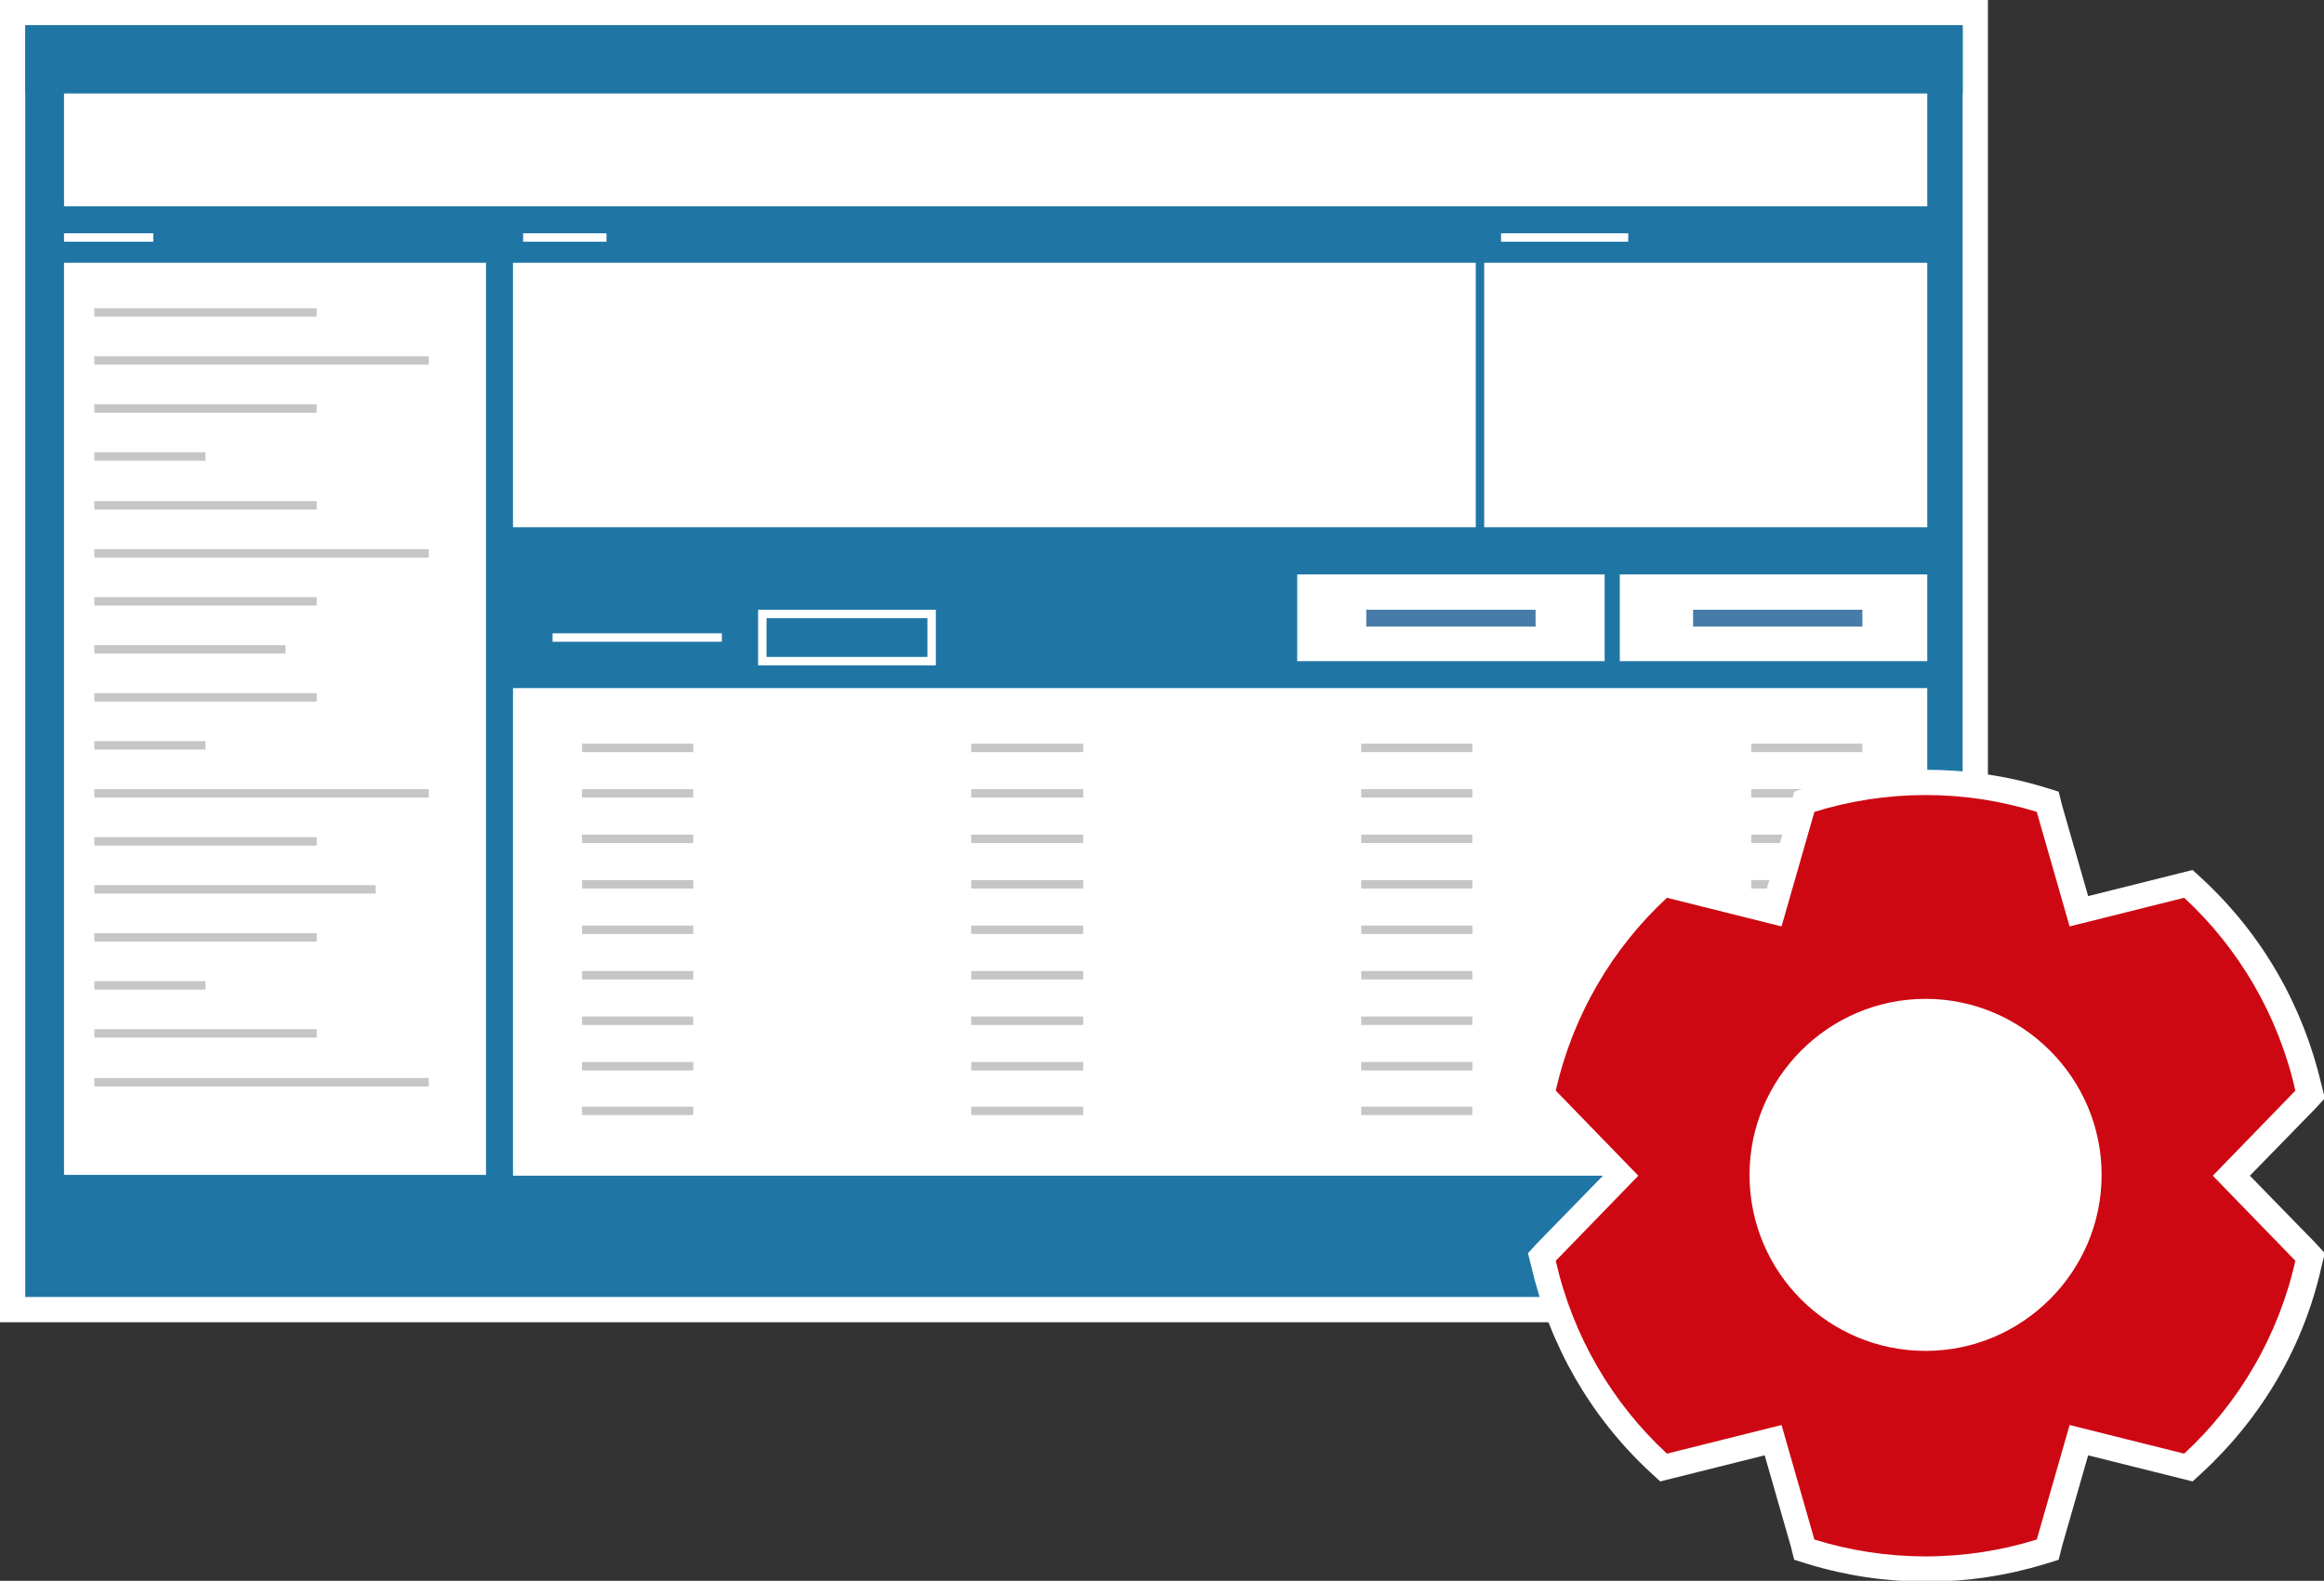 <svg id="Слой_1" xmlns="http://www.w3.org/2000/svg" viewBox="0 0 275.9 187.7"><rect x="0" y="0" width="275.9" height="187.7" fill="#333333" stroke="none"/><style>.st0{fill:#1f76a5}.st1{fill:#fff}.st2{fill:none;stroke:#fff}.st2,.st3,.st4{stroke-miterlimit:10}.st3{stroke-width:2;fill:#fff;stroke:#477ca8}.st4{fill:none;stroke:#c6c6c6}.st5{fill:#cd0812}</style><path class="st0" d="M1.5 1.5h233v154H1.5z"/><path class="st1" d="M233 3v151H3V3h230m3-3H0v157h236V0z"/><path class="st0" d="M3 3h230v8.1H3z"/><path class="st1" d="M7.6 11.1h221.2v13.4H7.6zm0 20.1h50.1v108.3H7.6zm53.3 0h114.3v31.4H60.9zm0 50.5h167.9v57.9H60.9zm115.3-50.5h52.6v31.4h-52.6zm16.1 37h36.5v10.3h-36.5zm-38.3 0h36.5v10.3H154z"/><path class="st2" d="M90.5 72.9h20.1v5.6H90.5zm-24.9 2.8h20.1"/><path class="st3" d="M162.2 73.4h20.1m18.7 0h20.1"/><path class="st2" d="M62.1 28.2H72m106.2 0h15.1m-185.7 0h10.6"/><path class="st4" d="M11.2 37.1h26.4m-26.4 5.7h39.7m-39.7 5.7h26.4m-26.4 5.7h13.2M11.2 60h26.4m-26.4 5.7h39.7m-39.7 5.7h26.4m-26.4 5.7h22.7m-22.7 5.7h26.4m-26.4 5.7h13.2m44.7.3h13.2m-13.2 5.4h13.2m-13.2 5.4h13.2M69.1 105h13.2m-13.2 5.4h13.2m-13.2 5.4h13.2m-13.2 5.4h13.2m-13.2 5.4h13.2m-13.2 5.3h13.2m33-43.1h13.3m-13.3 5.4h13.3m-13.3 5.4h13.3m-13.3 5.4h13.3m-13.3 5.4h13.3m-13.3 5.4h13.3m-13.3 5.4h13.3m-13.3 5.4h13.3m-13.3 5.3h13.3m33-43.1h13.2m-13.2 5.4h13.2m-13.2 5.4h13.2m-13.2 5.4h13.2m-13.2 5.4h13.2m-13.2 5.4h13.2m-13.2 5.4h13.2m-13.2 5.4h13.2m-13.2 5.3h13.2m33.1-43.1h13.2m-13.2 5.4h13.2m-13.2 5.4h13.2m-13.2 5.4h13.2m-13.2 5.4h13.2m-13.2 5.4h13.2m-13.2 5.4h13.2m-13.2 5.4h13.2m-13.2 5.3h13.2M11.2 94.2h39.7m-39.7 5.7h26.4m-26.4 5.7h33.4m-33.4 5.7h26.4M11.2 117h13.2m-13.2 5.7h26.4m-26.4 5.8h39.7"/><path class="st5" d="M228.6 186.2c-4.6 0-9.2-.7-13.7-2l-.8-.2-3.7-12.9-13 3.3-.6-.6c-6.9-6.4-11.6-14.6-13.7-23.7l-.2-.8 9.3-9.7-9.3-9.7.2-.8c2.1-9.1 6.8-17.3 13.7-23.7l.6-.6 13 3.3 3.7-12.9.8-.2c4.4-1.4 9-2 13.7-2 4.6 0 9.2.7 13.7 2l.8.2 3.7 12.9 13-3.3.6.6c6.9 6.4 11.6 14.6 13.7 23.7l.2.8-9.3 9.7 9.3 9.7-.2.8c-2.1 9.1-6.8 17.3-13.7 23.7l-.6.6-13-3.3-3.7 12.9-.8.2c-4.4 1.3-9 2-13.7 2zm0-66.1c-10.7 0-19.4 8.7-19.4 19.4s8.7 19.4 19.4 19.4 19.4-8.7 19.4-19.4-8.7-19.4-19.4-19.4z"/><path class="st1" d="M228.6 94.4c4.6 0 9 .7 13.2 2l3.9 13.6 13.6-3.4c6.5 6 11.2 14 13.2 22.9l-9.8 10.1 9.8 10.1c-2 8.9-6.7 16.9-13.2 22.9l-13.6-3.4-3.9 13.6c-4.2 1.3-8.6 2-13.2 2s-9-.7-13.2-2l-3.9-13.6-13.6 3.4c-6.5-6-11.2-14-13.2-22.9l9.8-10.1-9.8-10.1c2-8.9 6.7-16.9 13.2-22.9l13.6 3.4 3.9-13.6c4.2-1.3 8.6-2 13.2-2m0 66c11.5 0 20.9-9.4 20.9-20.9 0-11.5-9.4-20.9-20.9-20.9-11.5 0-20.9 9.4-20.9 20.9 0 11.6 9.4 20.9 20.9 20.9m0-69c-4.8 0-9.5.7-14.1 2.1l-1.5.5-.4 1.6-3.1 10.8-10.8-2.7-1.6-.4-1.2 1.1c-7.1 6.6-12 15-14.1 24.4l-.4 1.6 1.1 1.2 7.8 8-7.8 8-1.1 1.2.4 1.6c2.2 9.4 7 17.8 14.1 24.4l1.2 1.1 1.6-.4 10.8-2.7 3.1 10.8.4 1.6 1.6.5c4.6 1.4 9.3 2.1 14.1 2.1 4.8 0 9.5-.7 14.1-2.1l1.6-.5.4-1.6 3.1-10.8 10.8 2.7 1.6.4 1.2-1.1c7.1-6.6 12-15 14.1-24.4l.4-1.6-1.1-1.2-7.8-8 7.8-8 1.1-1.2-.4-1.6c-2.2-9.4-7-17.8-14.1-24.4l-1.2-1.1-1.6.4-10.8 2.7-3.1-10.8-.4-1.6-1.6-.5c-4.6-1.4-9.4-2.1-14.2-2.1zm0 66c-9.9 0-17.9-8-17.9-17.9 0-9.9 8-17.9 17.9-17.9s17.9 8 17.9 17.9c0 9.9-8 17.9-17.9 17.9z"/><circle class="st1" cx="228.6" cy="139.5" r="19.6"/></svg>